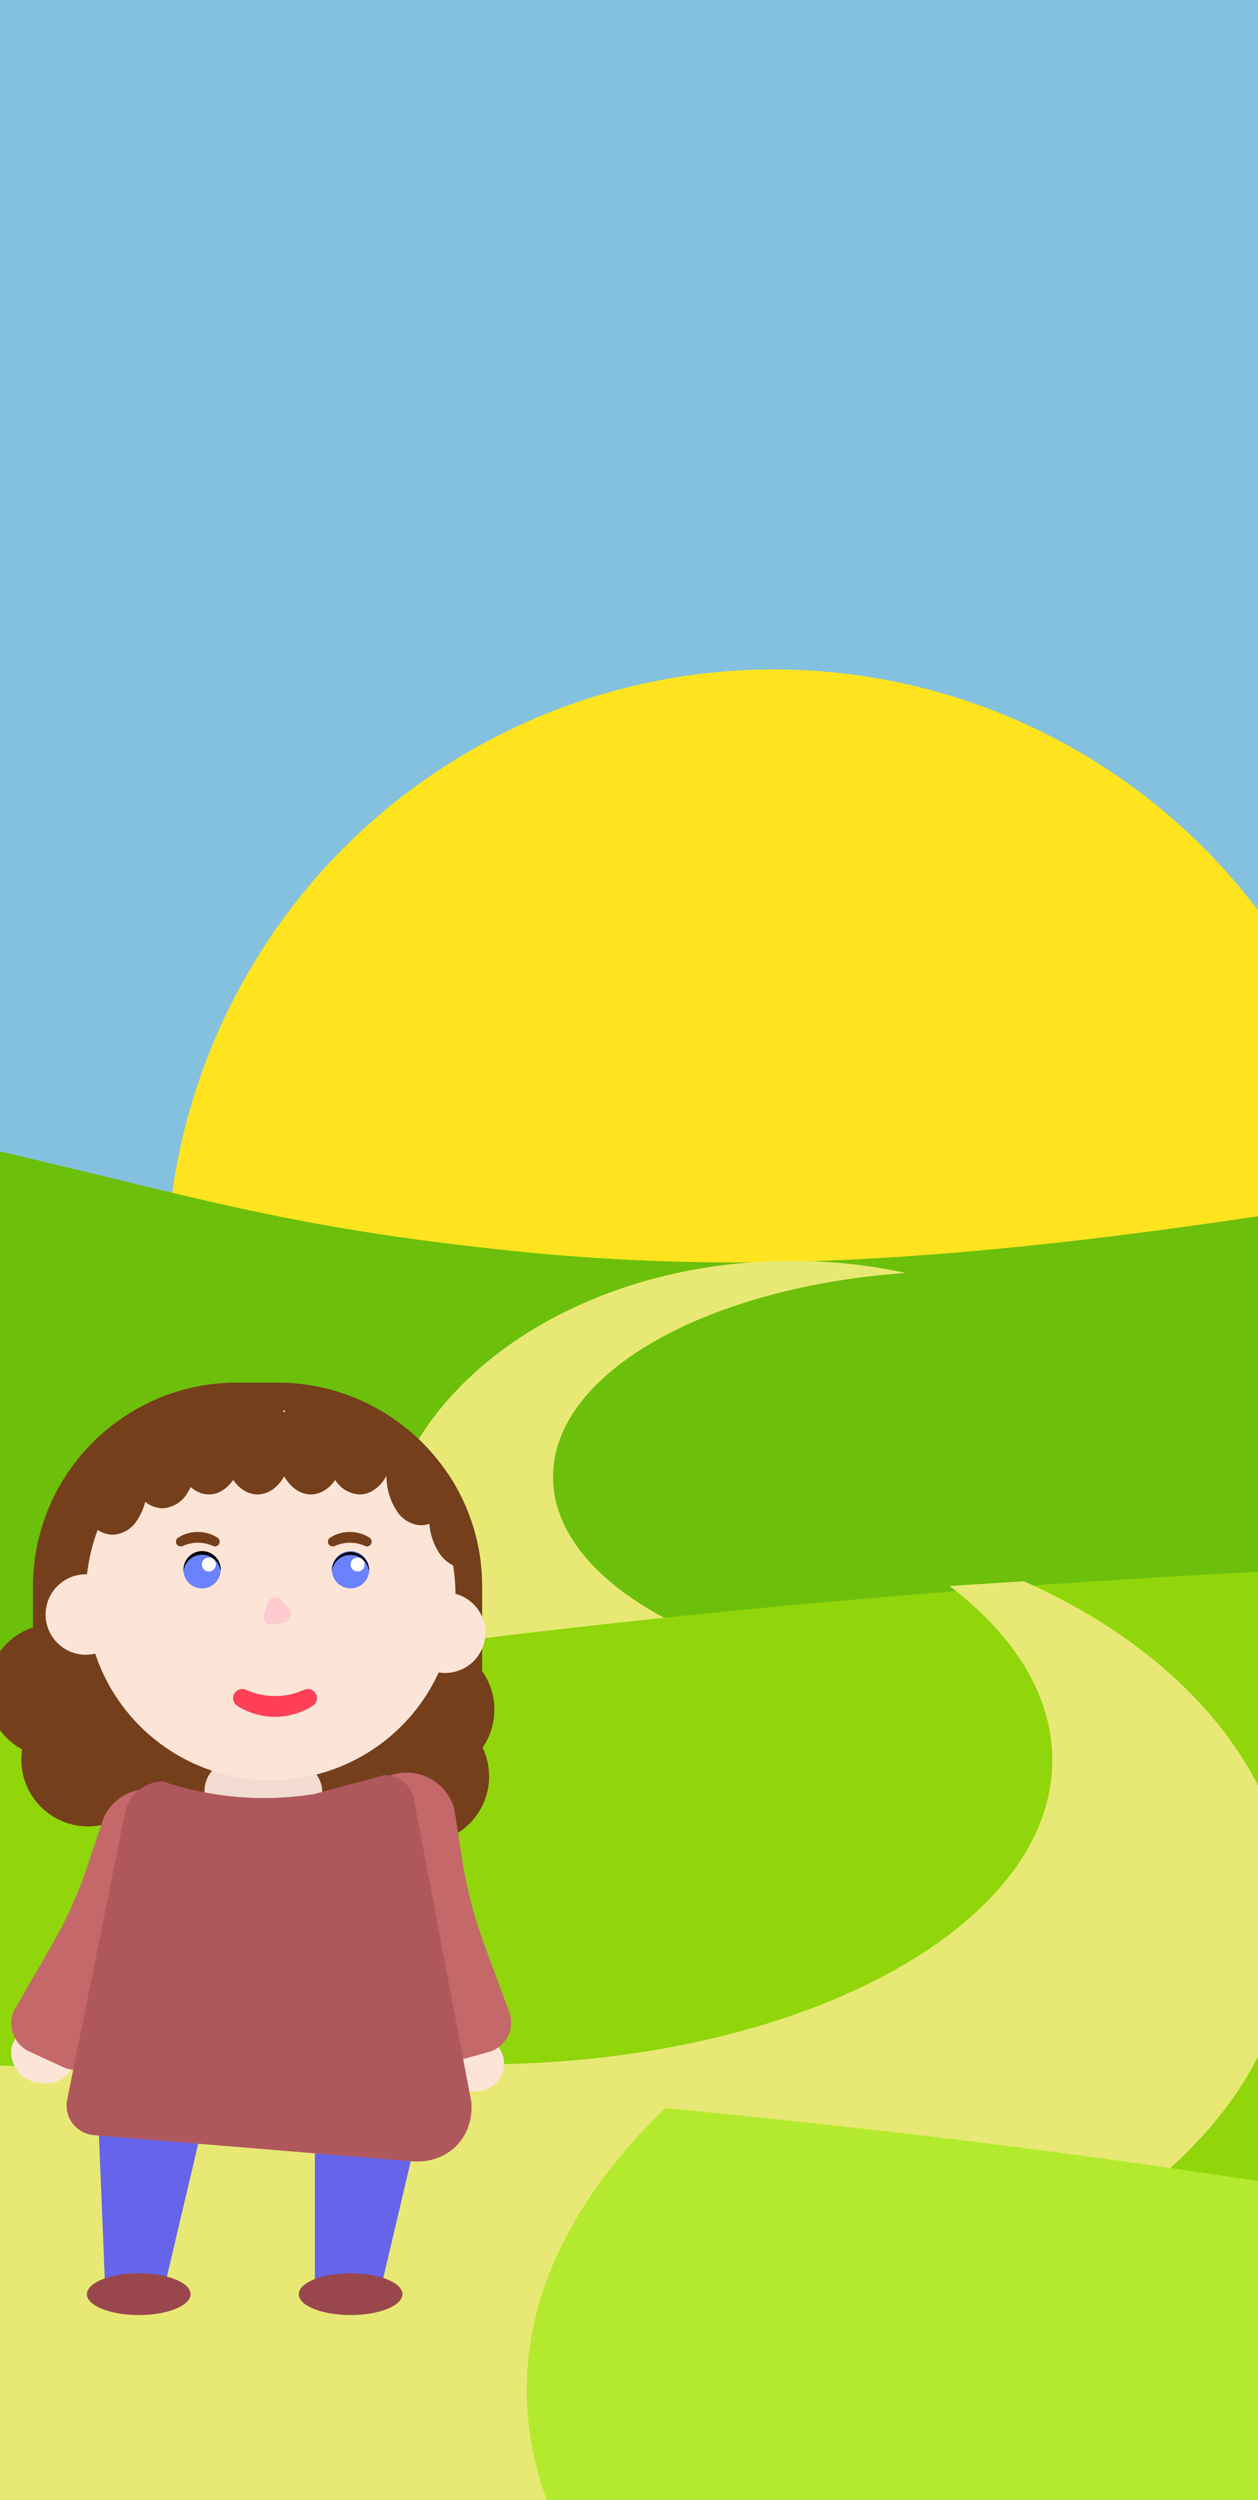 <svg xmlns="http://www.w3.org/2000/svg" width="300" height="596" viewBox="0 0 300 596">
  <defs>
    <style>
      .cls-1 {
        fill: #84c1de;
      }

      .cls-2 {
        fill: #ffe41f;
      }

      .cls-3 {
        fill: #6cbf0b;
      }

      .cls-4 {
        fill: #e8e974;
      }

      .cls-5 {
        fill: #90d60b;
      }

      .cls-6 {
        fill: #b3ea2d;
      }

      .cls-7 {
        fill: #fce5d6;
      }

      .cls-8 {
        fill: #753f1b;
      }

      .cls-9 {
        fill: #f2dcd1;
      }

      .cls-10 {
        fill: #6664eb;
      }

      .cls-11 {
        fill: #c46869;
      }

      .cls-12 {
        fill: #af585c;
      }

      .cls-13 {
        fill: #99474d;
      }

      .cls-14 {
        fill: #6a82ff;
      }

      .cls-15 {
        fill: #fff;
      }

      .cls-16 {
        fill: #ff4057;
      }

      .cls-17 {
        fill: #ffcad0;
      }
    </style>
  </defs>
  <g id="Layer_2" data-name="Layer 2">
    <rect class="cls-1" x="-470.36" y="-216" width="1436.62" height="812"/>
  </g>
  <g id="Layer_4" data-name="Layer 4">
    <circle class="cls-2" cx="184.52" cy="304.45" r="144.84"/>
  </g>
  <g id="Layer_3" data-name="Layer 3">
    <path class="cls-3" d="M966.26,204.29V480c-83.25,45.32-240.71,35.72-501,39.51q-33.45.48-69.19,1.31c-43,1-88.54,2.5-136.69,4.69q-26.85,1.21-52.56,2.63-42.06,2.29-81.07,4.94C-46.39,544.62-175.17,559.91-271,563.24c-36.32,1.26-67.92.81-95.34-2.22-45.06-5-78.89-16.88-104-39.54v-286c188.72-9.38,335.1,10.21,438.4,31.94l9.24,2c61.43,13.32,82.55,21.89,138.46,28.11a519.36,519.36,0,0,0,63.82,3.44q6.39,0,13.21-.26c47.68-1.51,111.55-9.35,214.19-29.7,30.2-6,63.76-13.05,101.25-21.37,100.86-22.37,210.45-49.34,362.27-54.13C904.7,194.39,938.05,194.54,966.26,204.29Z"/>
    <path class="cls-4" d="M283.35,393.27c-11.28,31.19-49.35,54.14-94.59,54.14-54.13,0-98-32.87-98-73.4s43.87-73.39,98-73.39A127.81,127.81,0,0,1,216,303.49c-47.55,3.37-84.11,23.86-84.11,48.62,0,27.13,43.87,49.13,98,49.13C249.59,401.24,268,398.32,283.35,393.27Z"/>
    <path class="cls-5" d="M842,402V566H-496.26c1.86-1,3.75-2,5.63-3,60.34-31.67,128.65-60.2,203.55-85q26.88-8.89,54.86-17.13c46.83-13.81,95.94-26.19,147-37q31.39-6.69,63.77-12.57Q19,403.93,60.89,397.84,142.1,386.05,228,379.35q9.13-.71,18.31-1.35l3.75-.26c61.12-4.23,123.75-6.41,187.51-6.41C579.33,371.33,715.45,382.15,842,402Z"/>
    <path class="cls-4" d="M244.16,377C282.48,393.94,308,423.86,308,458c0,52.76-60.94,95.53-136.11,95.53-64.37,0-118.31-31.37-132.47-73.49,21.58,7.66,47.52,12.12,75.41,12.12,75.18,0,136.11-32.45,136.11-72.51,0-15.45-9.06-29.77-24.51-41.53Z"/>
    <path class="cls-6" d="M625.9,596H-470.36V517.32c108.89-15.78,224.51-24.89,344.43-26.28q9-.1,18-.15,7,0,13.94,0c70.57,0,139.72,2.67,207,7.82q23,1.76,45.69,3.9,31.31,3,62,6.62,32.82,3.89,64.89,8.6,64.19,9.38,125.07,21.81,27.69,5.64,54.64,11.87C521.51,564.48,575.2,579.39,625.9,596Z"/>
    <path class="cls-4" d="M158.65,502.58q-3.22,3.12-6.16,6.31c-16,17.41-25.41,36.35-26.72,56.16-.11,1.59-.16,3.2-.16,4.8A75.18,75.18,0,0,0,130.37,596h-402c.2-.26.41-.51.62-.76,28.61-35,65.48-64.74,108.21-87.22a392.9,392.9,0,0,1,36.89-17q9-.1,18-.15,7,0,13.94,0c70.57,0,139.72,2.67,207,7.82Q136,500.44,158.65,502.58Z"/>
  </g>
  <g id="Layer_5" data-name="Layer 5">
    <g>
      <g>
        <rect class="cls-7" x="104.96" y="484.99" width="15.26" height="13.66" rx="6.83" transform="translate(225.19 983.65) rotate(180)"/>
        <rect class="cls-7" x="2.57" y="482.95" width="15.26" height="13.66" rx="6.83" transform="translate(-62.24 974.28) rotate(-170.3)"/>
        <g>
          <path class="cls-8" d="M115.08,416.65a15.92,15.92,0,0,1-27.21,16.27H34.08a25.74,25.74,0,0,1-4-.32A15.91,15.91,0,0,1,5.28,417.1,15.92,15.92,0,0,1,7.86,388v-9.78a48.62,48.62,0,0,1,22.59-41,48.32,48.32,0,0,1,26-7.58h10A48.15,48.15,0,0,1,83,332.64h0a49.14,49.14,0,0,1,9.83,4.93,50.84,50.84,0,0,1,4.36,3.2,49.2,49.2,0,0,1,9.57,10.54c.61.91,1.19,1.85,1.75,2.8a48.34,48.34,0,0,1,6.1,18.16,49.28,49.28,0,0,1,.37,6v20.17a15.92,15.92,0,0,1,.11,18.22Z"/>
          <rect class="cls-9" x="48.77" y="419.68" width="28.07" height="14.6" rx="7.3"/>
          <path class="cls-7" d="M20.47,375.3h.29A44.07,44.07,0,0,1,108.62,380a9.59,9.59,0,0,1-2.48,18.86,10.75,10.75,0,0,1-1.52-.12,44.09,44.09,0,0,1-81.91-4.48,9.74,9.74,0,0,1-2.24.26,9.59,9.59,0,0,1,0-19.18Z"/>
        </g>
        <polygon class="cls-10" points="75.09 548.67 90.09 548.67 100.44 504.71 75.09 504.71 75.09 548.67"/>
        <polygon class="cls-10" points="25.09 545.68 38.42 548.67 48.77 504.71 23.41 504.71 25.09 545.68"/>
        <path class="cls-11" d="M108,491.57l8.48-2.31a7.38,7.38,0,0,0,5.17-9l-6.19-16.72a104,104,0,0,1-5.21-20l-1.89-12.19A11.79,11.79,0,0,0,94,423h0a11.79,11.79,0,0,0-8.26,14.42L99,486.39A7.38,7.38,0,0,0,108,491.57Z"/>
        <path class="cls-11" d="M14.94,492.79l-8-3.7a7.38,7.38,0,0,1-3.58-9.77l8.92-15.44A103.76,103.76,0,0,0,20.82,445l3.92-11.7a11.78,11.78,0,0,1,15.6-5.71h0a11.79,11.79,0,0,1,5.72,15.61l-21.35,46A7.38,7.38,0,0,1,14.94,492.79Z"/>
        <path class="cls-12" d="M22.56,509.07l75.9,6.24c8.41.58,14.68-5.81,13.92-14.22L98.86,429.73a7.15,7.15,0,0,0-7.25-6.5L75,427.72a75.56,75.56,0,0,1-36.15-3,9.43,9.43,0,0,0-9.17,8.2L15.94,501A7.11,7.11,0,0,0,22.56,509.07Z"/>
        <ellipse class="cls-13" cx="83.61" cy="546.97" rx="12.36" ry="4.98"/>
        <ellipse class="cls-13" cx="33.09" cy="546.97" rx="12.36" ry="4.98"/>
        <g>
          <path class="cls-8" d="M47,347.68a15,15,0,0,1-2.33,8.3,7.31,7.31,0,0,1-5.92,3.62,6.77,6.77,0,0,1-5-2.42,14.26,14.26,0,0,1-3.26-9.5,16.1,16.1,0,0,1,1-5.73,45.78,45.78,0,0,1,9.55-5.7,8.32,8.32,0,0,1,3.6,3.14,14.28,14.28,0,0,1,2.22,6.35A17.59,17.59,0,0,1,47,347.68Z"/>
          <path class="cls-8" d="M35.13,354a15,15,0,0,1-2.33,8.29,7.27,7.27,0,0,1-5.92,3.62,6.79,6.79,0,0,1-5-2.41,14.26,14.26,0,0,1-3.26-9.5,16.1,16.1,0,0,1,1-5.73,44.93,44.93,0,0,1,9.55-5.7,8.39,8.39,0,0,1,3.59,3.13A14.37,14.37,0,0,1,35,352,17.92,17.92,0,0,1,35.13,354Z"/>
          <ellipse class="cls-8" cx="49.8" cy="344.39" rx="8.25" ry="11.91"/>
          <ellipse class="cls-8" cx="61.42" cy="344.39" rx="8.25" ry="11.91"/>
          <ellipse class="cls-8" cx="74.13" cy="344.39" rx="8.25" ry="11.91"/>
          <path class="cls-8" d="M94,344.39a16.27,16.27,0,0,1-.91,5.43c-1.36,3.85-4.14,6.48-7.34,6.48a7.22,7.22,0,0,1-5.81-3.46,14.88,14.88,0,0,1-2.44-8.45,16.4,16.4,0,0,1,.62-4.52,12.93,12.93,0,0,1,1.82-3.93A8.36,8.36,0,0,1,83.27,333h0a46.14,46.14,0,0,1,9.84,6A16.55,16.55,0,0,1,94,344.39Z"/>
          <path class="cls-8" d="M108.5,354.11a16.79,16.79,0,0,1-.74,3.05,11.26,11.26,0,0,1-3.13,4.81,6.41,6.41,0,0,1-4.22,1.68,7.23,7.23,0,0,1-5.81-3.46,15,15,0,0,1-2.43-8.46,16.79,16.79,0,0,1,.61-4.52l.18-.58a13.06,13.06,0,0,1,1.64-3.35,8.9,8.9,0,0,1,2.58-2.51A49.36,49.36,0,0,1,108.5,354.11Z"/>
          <path class="cls-8" d="M114.6,372.27a6.38,6.38,0,0,1-4,1.52,6,6,0,0,1-2.51-.56,8.39,8.39,0,0,1-3.3-2.9,14.88,14.88,0,0,1-2.44-8.45,17,17,0,0,1,.39-3.63c.07-.3.14-.6.23-.89s.11-.39.17-.58a13.08,13.08,0,0,1,1.65-3.35,9,9,0,0,1,2-2.12c.61.91,1.19,1.85,1.75,2.8A48.34,48.34,0,0,1,114.6,372.27Z"/>
        </g>
        <g>
          <g>
            <g>
              <circle class="cls-14" cx="48.17" cy="374.26" r="4.44"/>
              <path d="M52.61,374.26c0,.15,0,.29,0,.43a4.44,4.44,0,0,0-8.84,0,3,3,0,0,1,0-.43,4.44,4.44,0,1,1,8.88,0Z"/>
            </g>
            <g>
              <circle class="cls-14" cx="83.6" cy="374.26" r="4.44"/>
              <path d="M88,374.26c0,.15,0,.29,0,.43a4.45,4.45,0,0,0-8.85,0c0-.14,0-.28,0-.43a4.45,4.45,0,0,1,8.89,0Z"/>
            </g>
          </g>
          <circle class="cls-15" cx="49.8" cy="373" r="1.68"/>
          <circle class="cls-15" cx="85.28" cy="373" r="1.68"/>
        </g>
        <path class="cls-16" d="M73.42,402.69a2.17,2.17,0,0,1,1.17,4,16.73,16.73,0,0,1-18,0,2.17,2.17,0,0,1,1.16-4h.06a2.22,2.22,0,0,1,.88.2,16.78,16.78,0,0,0,13.78,0,2.17,2.17,0,0,1,.87-.2Z"/>
        <path class="cls-8" d="M43.08,368.69a1.13,1.13,0,0,1-.61-2.08,8.75,8.75,0,0,1,9.4,0,1.13,1.13,0,0,1-.61,2.08h0a1.19,1.19,0,0,1-.46-.1,8.7,8.7,0,0,0-7.2,0,1.23,1.23,0,0,1-.46.1Z"/>
        <path class="cls-8" d="M79.33,368.69a1.13,1.13,0,0,1-.61-2.08,8.75,8.75,0,0,1,9.4,0,1.13,1.13,0,0,1-.6,2.08h0a1.23,1.23,0,0,1-.46-.1,8.7,8.7,0,0,0-7.2,0,1.18,1.18,0,0,1-.45.1Z"/>
      </g>
      <path class="cls-17" d="M63.79,382.15l-.89,2.67a1.94,1.94,0,0,0,2.23,2.52l2.76-.56a2,2,0,0,0,1.07-3.2l-1.87-2.11A2,2,0,0,0,63.79,382.15Z"/>
    </g>
  </g>
</svg>
